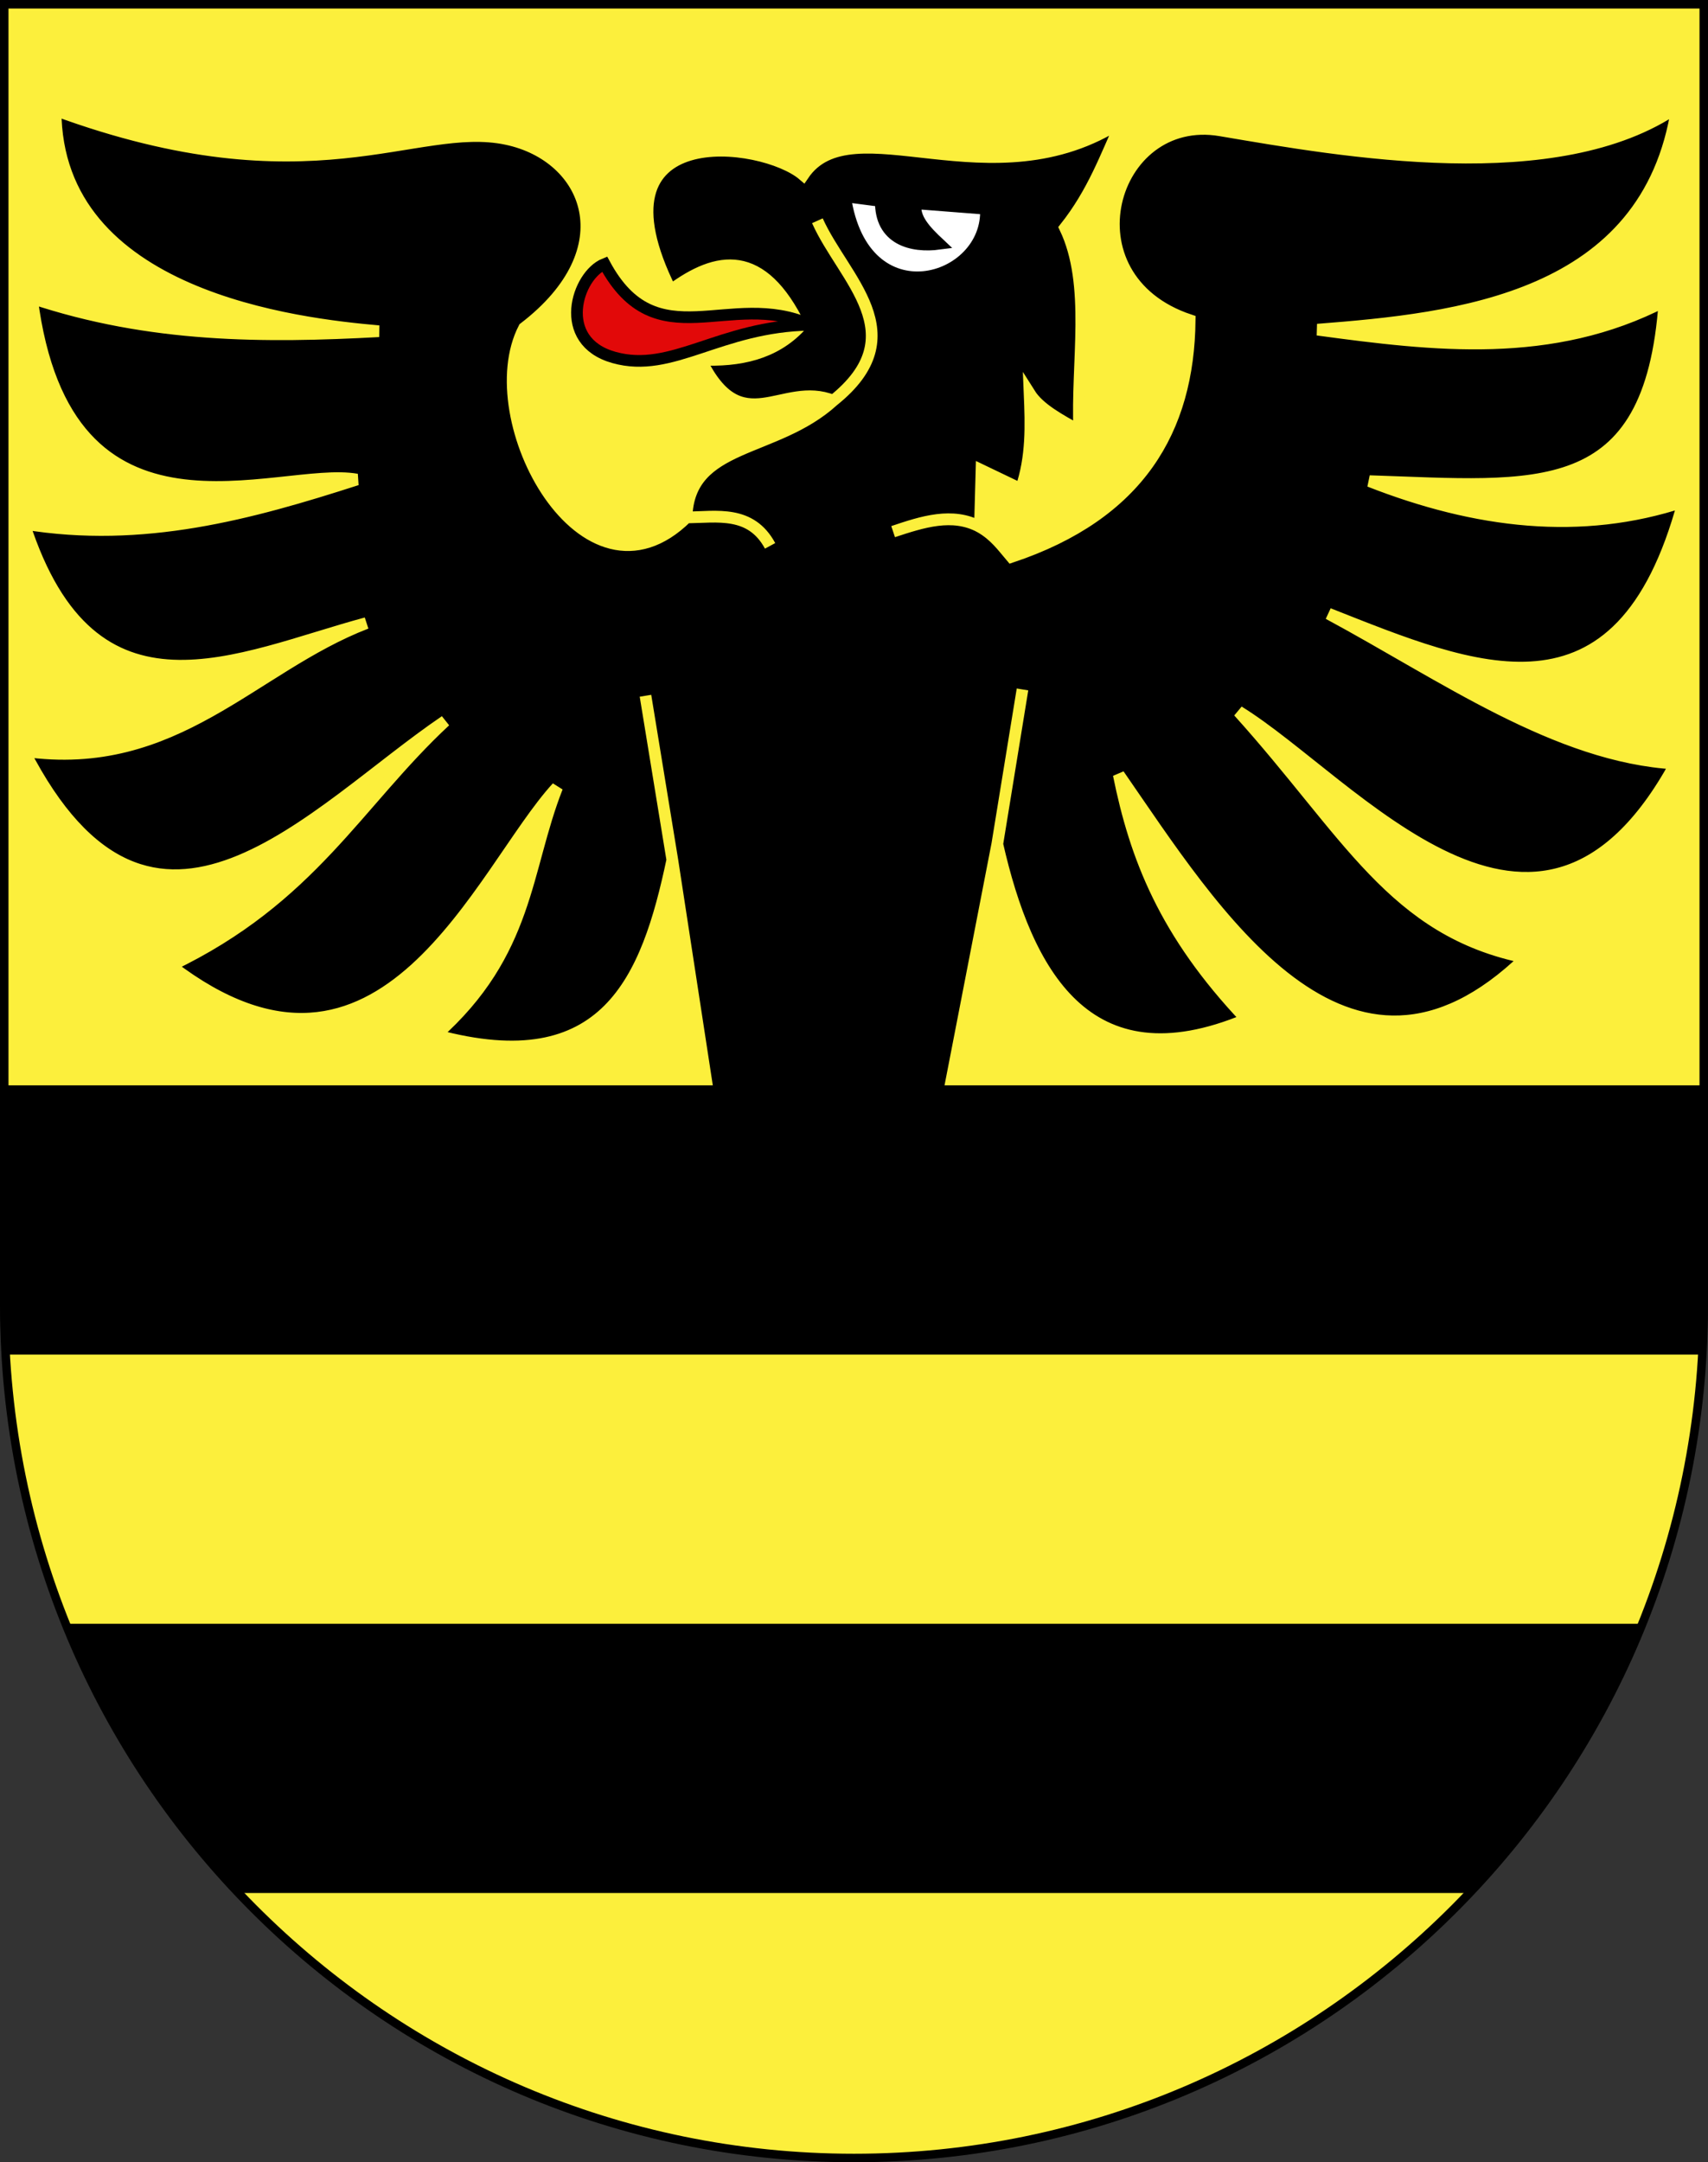 <?xml version="1.0" encoding="UTF-8" standalone="no"?>
<svg
   xmlns:dc="http://purl.org/dc/elements/1.1/"
   xmlns:cc="http://creativecommons.org/ns#"
   xmlns:rdf="http://www.w3.org/1999/02/22-rdf-syntax-ns#"
   xmlns:svg="http://www.w3.org/2000/svg"
   xmlns="http://www.w3.org/2000/svg"
   xmlns:xlink="http://www.w3.org/1999/xlink"
   xmlns:sodipodi="http://sodipodi.sourceforge.net/DTD/sodipodi-0.dtd"
   xmlns:inkscape="http://www.inkscape.org/namespaces/inkscape"
   height="763"
   width="603"
   version="1.0"
   id="svg20"
   sodipodi:version="0.32"
   inkscape:version="0.47pre4 r22446"
   sodipodi:docname="Attinghausen-coat_of_arms.svg"
   inkscape:output_extension="org.inkscape.output.svg.inkscape">
  <rect width="100%" height="100%" fill="#333333" stroke="none"/>
  <defs
     id="defs29">
    <inkscape:perspective
       sodipodi:type="inkscape:persp3d"
       inkscape:vp_x="0 : 381.5 : 1"
       inkscape:vp_y="0 : 1000 : 0"
       inkscape:vp_z="603 : 381.5 : 1"
       inkscape:persp3d-origin="301.5 : 254.33333 : 1"
       id="perspective2473" />
    <linearGradient
       id="linearGradient2893">
      <stop
         style="stop-color: rgb(255, 255, 255); stop-opacity: 0.314;"
         offset="0"
         id="stop2895" />
      <stop
         id="stop2897"
         offset="0.19"
         style="stop-color: rgb(255, 255, 255); stop-opacity: 0.251;" />
      <stop
         style="stop-color: rgb(107, 107, 107); stop-opacity: 0.125;"
         offset="0.6"
         id="stop2901" />
      <stop
         style="stop-color: rgb(0, 0, 0); stop-opacity: 0.125;"
         offset="1"
         id="stop2899" />
    </linearGradient>
    <radialGradient
       inkscape:collect="always"
       xlink:href="#linearGradient2893"
       id="radialGradient3236"
       gradientUnits="userSpaceOnUse"
       gradientTransform="matrix(1.215, 1.53158e-24, 1.46468e-23, 1.267, -839.192, -490.489)"
       cx="858.042"
       cy="579.933"
       fx="858.042"
       fy="579.933"
       r="300" />
  </defs>
  <sodipodi:namedview
     inkscape:window-height="722"
     inkscape:window-width="1280"
     inkscape:pageshadow="2"
     inkscape:pageopacity="0.0"
     guidetolerance="10.0"
     gridtolerance="10.0"
     objecttolerance="10.0"
     borderopacity="1.0"
     bordercolor="#666666"
     pagecolor="#ffffff"
     id="base"
     inkscape:zoom="2.5897772"
     inkscape:cx="185.90482"
     inkscape:cy="391.48815"
     inkscape:window-x="4"
     inkscape:window-y="33"
     inkscape:current-layer="layer1"
     showgrid="true"
     showguides="false"
     inkscape:window-maximized="0" />
  <desc
     id="desc22">Coat of Arms of Canton of Freiburg (Fribourg)</desc>
  <g
     inkscape:groupmode="layer"
     id="layer1"
     inkscape:label="Fond écu"
     style="display: inline;">
    <path
       id="path1899"
       d="M 1.5,1.5 L 1.5,460.368 C 1.5,626.678 135.815,761.5 301.5,761.5 C 467.185,761.5 601.5,626.678 601.5,460.368 L 601.5,1.5 L 1.5,1.5 z"
       style="fill: rgb(252, 239, 60); fill-opacity: 1;" />
  </g>
  <g
     inkscape:groupmode="layer"
     id="layer2"
     inkscape:label="Meubles"
     style="display: inline;">
    <g
       id="g7112"
       transform="matrix(4.121, 0, 0, 4.121, -2524.27, -2333)">
      <path
         sodipodi:nodetypes="ccccccccccccccsccccccccccccccccccccccsccccccccccccccccc"
         id="path2259"
         d="M 697.976,638.406 L 700.135,625.16 L 697.976,638.406 C 700.457,649.283 705.582,659.171 719.324,653.406 C 712.303,646.017 709.805,639.504 708.381,632.459 C 716.41,644.041 727.925,662.975 743.242,648.135 C 731.869,645.854 728.028,637.449 718.647,627.053 C 728.373,633.041 744.271,653.121 756.082,631.512 C 745.908,630.934 736.19,623.97 726.353,618.676 C 738.767,623.57 751.366,629.118 756.758,609.082 C 747.988,611.987 738.996,610.903 729.865,607.324 C 744.218,607.788 753.929,609.304 755.135,591.918 C 745.458,596.911 735.436,595.711 725.406,594.353 C 737.314,593.427 753.715,591.775 756.217,575.295 C 745.992,582.354 727.59,579.07 717.094,577.288 C 707.663,575.687 703.594,589.923 714.459,593.541 C 714.354,602.957 710.1,610.159 699.188,613.812 C 698.419,612.911 697.771,611.971 696.488,611.242 C 694.137,609.981 691.576,610.818 689.053,611.647 C 691.531,610.812 694.145,609.956 696.488,611.242 L 696.623,606.381 L 700,608 C 700.946,605.275 700.857,602.551 700.744,599.826 C 701.561,601.124 703.308,602.051 705,603 C 704.737,597.145 706.124,590.529 703.783,585.633 C 706.192,582.593 707.257,579.553 708.652,576.512 C 697.505,583.805 685.528,574.945 681.353,581.106 C 677.905,578.152 662.626,576.182 670,590.976 C 673.988,588.025 677.806,587.359 681.078,594.082 C 678.849,596.447 675.873,597.069 672.565,596.918 C 676.074,604.052 679.554,598.663 683.918,600.435 C 691.001,594.761 684.824,590.035 682.565,585.029 C 684.79,590.025 691.006,594.767 683.918,600.435 C 678.936,604.98 671.54,603.958 671.353,610.435 C 673.948,610.391 676.853,609.801 678.512,612.865 C 676.861,609.819 673.98,610.402 671.353,610.435 C 662.608,619.051 653.396,602.012 657.435,594.217 C 666.274,587.453 662.975,579.499 655.93,578.025 C 648.105,576.387 639.233,583.618 617.299,575.565 C 617.333,591.588 638.214,593.892 645,594.488 C 635.224,595.017 625.402,595.034 615.27,591.647 C 618.181,614.651 636.386,605.981 643.106,607.188 C 633.99,610.124 624.779,612.649 614.599,610.971 C 620.442,629.064 632.995,622.421 643.918,619.483 C 634.197,623.223 627.608,632.289 614.594,630.43 C 625.6,651.886 639.395,635.51 650.676,627.865 C 643.091,634.919 639.222,643.036 627.16,648.812 C 645.408,662.814 653.705,640.689 660.27,633.541 C 657.483,640.613 657.851,647.686 649.865,654.758 C 664.465,658.722 667.973,650.009 670.135,639.758 L 667.836,625.701 L 670.135,639.758 L 673.242,659.997 L 693.783,659.997 L 697.976,638.406 z"
         style="fill: rgb(0, 0, 0); fill-opacity: 1; fill-rule: evenodd; stroke: rgb(252, 239, 60); stroke-width: 1px; stroke-linecap: butt; stroke-linejoin: miter; stroke-opacity: 1;" />
      <path
         sodipodi:nodetypes="cccccc"
         id="path3232"
         d="M 684.933,582.934 L 688,583.333 C 687.941,586.651 690.675,587.31 693,587 C 691.834,585.907 690.768,584.801 691,583.533 L 697,584 C 697.313,590.355 686.488,593.589 684.933,582.934 z"
         style="fill: rgb(255, 255, 255); fill-rule: evenodd; stroke: rgb(0, 0, 0); stroke-width: 1px; stroke-linecap: butt; stroke-linejoin: miter; stroke-opacity: 1;" />
      <path
         sodipodi:nodetypes="ccsc"
         id="path4203"
         d="M 681.934,593.933 C 675.029,590.854 668.782,596.988 664.333,588.733 C 661.975,589.682 660.146,595.333 665.133,596.733 C 670.144,598.14 674.156,594.062 681.934,593.933 z"
         style="fill: rgb(226, 9, 9); fill-opacity: 1; fill-rule: evenodd; stroke: rgb(0, 0, 0); stroke-width: 1px; stroke-linecap: butt; stroke-linejoin: miter; stroke-opacity: 1;" />
    </g>
    <path
       style="fill: rgb(0, 0, 0); fill-opacity: 1; fill-rule: evenodd; stroke: rgb(0, 0, 0); stroke-width: 2.749; stroke-miterlimit: 4; stroke-dasharray: none; stroke-opacity: 1;"
       d="M 23.75,574.375 C 37.778,608.773 57.97,639.978 82.938,666.625 L 520.062,666.625 C 545.03,639.978 565.222,608.773 579.25,574.375 L 23.75,574.375 z"
       id="rect7117" />
    <path
       style="fill: rgb(0, 0, 0); fill-opacity: 1; fill-rule: evenodd; stroke: rgb(0, 0, 0); stroke-width: 2.749; stroke-miterlimit: 4; stroke-dasharray: none; stroke-opacity: 1;"
       d="M 1.5,384.375 L 1.5,460.375 C 1.5,465.827 1.652,471.244 1.938,476.625 L 601.062,476.625 C 601.348,471.244 601.5,465.827 601.5,460.375 L 601.5,384.375 L 1.5,384.375 z"
       id="rect7119" />
  </g>
  <g
     inkscape:groupmode="layer"
     id="layer3"
     inkscape:label="Reflet final"
     style="display: inline;" />
  <g
     inkscape:groupmode="layer"
     id="layer4"
     inkscape:label="Contour final"
     style="display: inline;">
    <path
       style="fill: none; fill-opacity: 1; stroke: rgb(0, 0, 0); stroke-width: 3; stroke-miterlimit: 4; stroke-dasharray: none; stroke-opacity: 1;"
       d="M 1.5,1.5 L 1.5,460.368 C 1.5,626.679 135.815,761.5 301.5,761.5 C 467.185,761.5 601.5,626.679 601.5,460.368 L 601.5,1.5 L 1.5,1.5 z"
       id="path3239" />
  </g>
</svg>
